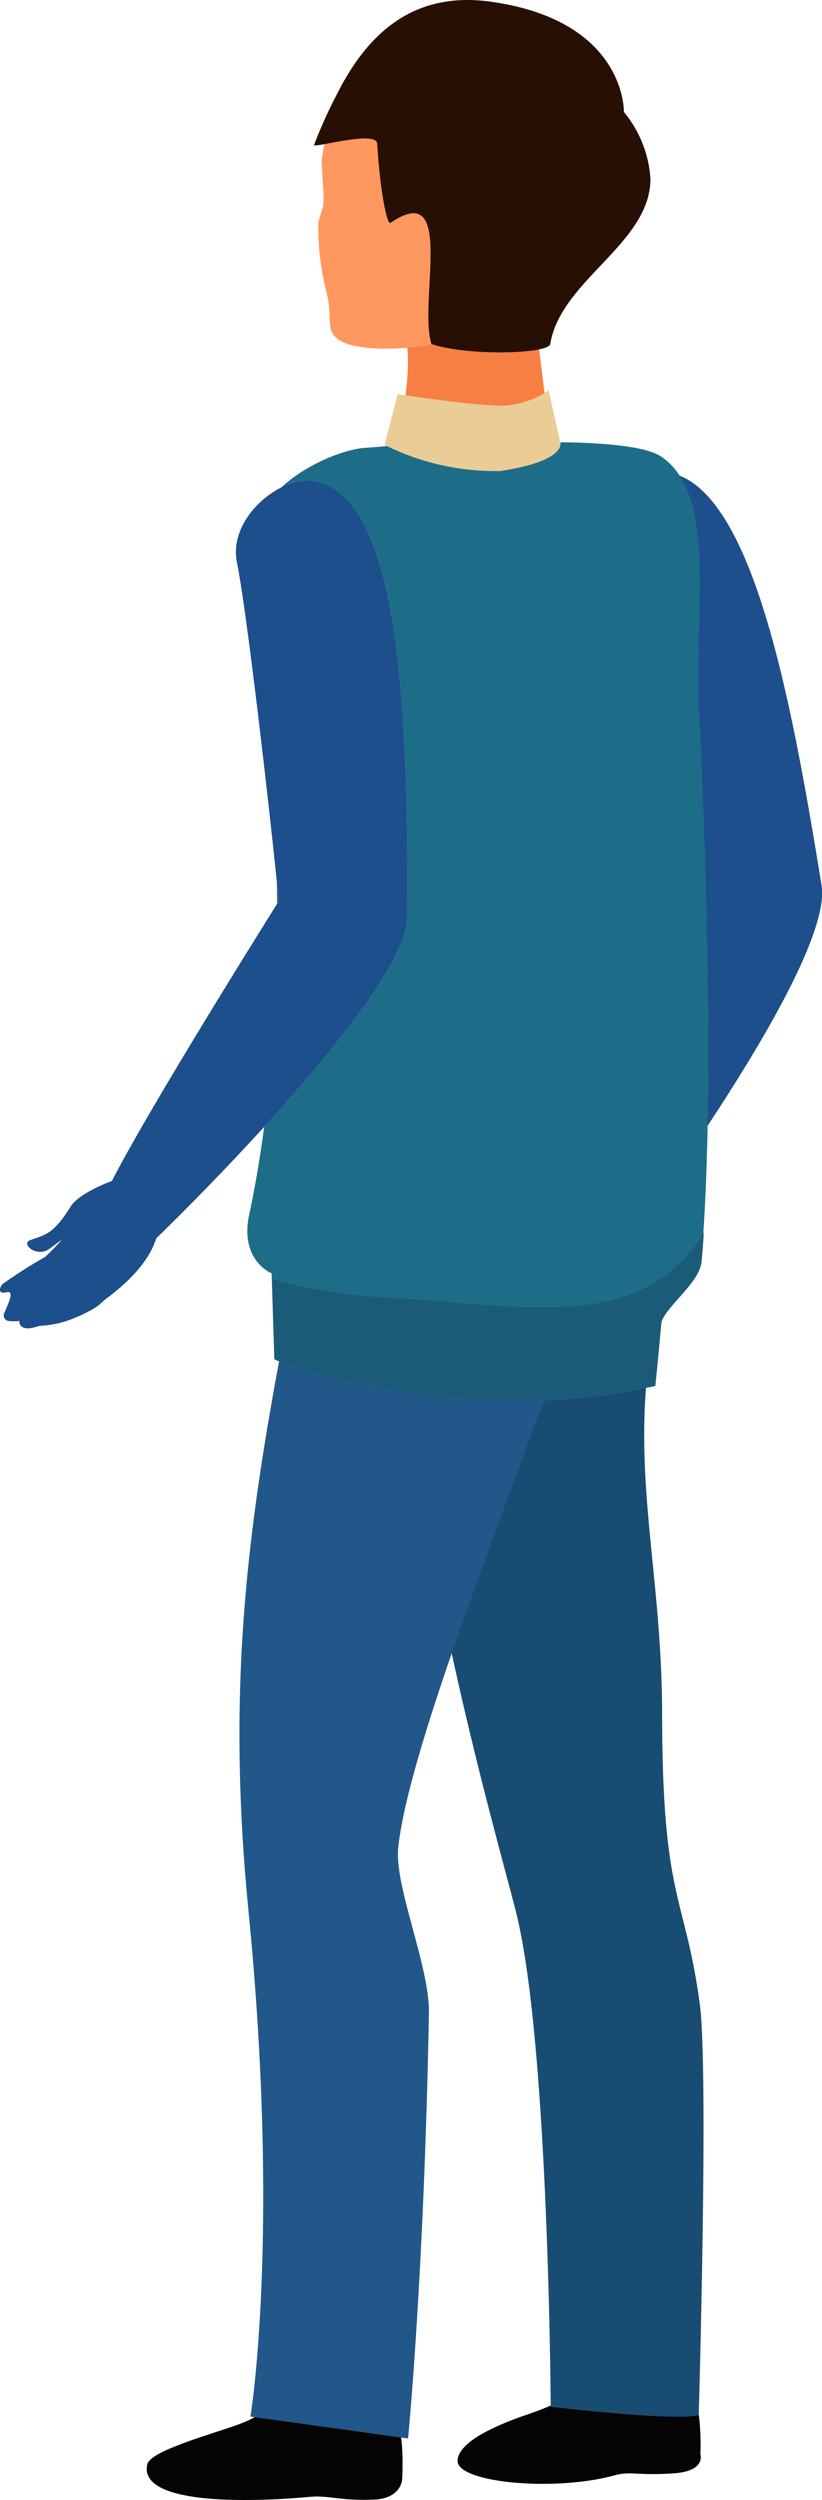 <svg xmlns="http://www.w3.org/2000/svg" viewBox="0 0 54.81 166.56"><defs><style>.cls-1{fill:#f77f43;}.cls-2{fill:#ff985f;}.cls-3{fill:#280f04;}.cls-4{fill:#050505;}.cls-5{fill:#1c4f8c;}.cls-6{fill:#194c72;}.cls-7{fill:#215889;}.cls-8{fill:#1d6d89;}.cls-9{fill:#1b5b77;}.cls-10{fill:#eacc96;}.cls-11{fill:#efe8da;}</style></defs><title>enter guest 1</title><g id="Layer_2" data-name="Layer 2"><g id="_ÎÓÈ_3" data-name="—ÎÓÈ_3"><path class="cls-1" d="M26.32,31.48c.4-.07-.73-.83-.19-1.15.51-1,1.54-6.27.83-8,.05,0,6.58,0,8.87,0l1,8.05c2.22.87.88,1.76,2.22.87a3.61,3.61,0,0,1,4.67.81c1.05,1.34-.52.7-1,2.48a18.51,18.51,0,0,1-1,2.48c-.2.42-.48.79-.69,1.2a.36.36,0,0,0,0,.11c.12.26.26.51.4.76.32.34.68.65,1,1a1.18,1.18,0,0,1,.51.34,3.62,3.62,0,0,1,.87,2.25,4.53,4.53,0,0,1,0,1.47v0s0,0,0,.05a.3.3,0,0,1,0,.1,2.61,2.61,0,0,1-.06.27s0,.09-.05.13,0,0,0,0-.11.29-.18.43a1.47,1.47,0,0,1-.31.41l-.49.68A10.54,10.54,0,0,1,38,49.63a3.33,3.33,0,0,0-.58.33l-.16.2A3.8,3.8,0,0,0,34.52,53a5.35,5.35,0,0,0-.1,1.38c-3.57.56-7.15,1.06-10.74,1.53,0-.13.09-.26.12-.39C24.6,52.65,24.75,31.75,26.32,31.48Z"/><path class="cls-2" d="M39.64,8.52c-1.83-4.29-7.1-5.27-10.31-4-1.71.67-5.84.44-7.17,3.19a15.11,15.11,0,0,0-.71,3c0,.59.17,2.37.12,2.86s-.38,1-.35,1.59a17.51,17.51,0,0,0,.52,4.19c.53,2-.17,2.7,1,3.38,1.39.81,6.46.73,9.33-.92,2.3-1.33,3.7-2.2,4-2.34C41.74,16.57,41.47,12.81,39.64,8.52Z"/><path class="cls-3" d="M43.37,11.92A7.74,7.74,0,0,0,41.6,7.46h0s.16-6-8.69-7.32c-5.24-.81-8.36,2-10.43,6.11-1,1.9-1.54,3.42-1.54,3.42.16.17,4.15-1,4.21-.1.19,3.11.65,5.45.89,5.28,4.37-3,1.84,5.31,2.73,8.07,2.4.81,7.81.67,7.92,0C37.38,18.67,43.37,16.22,43.37,11.92Z"/><path class="cls-4" d="M38.56,159.39c4.26.35,7.32,1.8,7.82.8.36.49.35,2.9.32,3.31,0,0,.4,1.13-1.77,1.28-2.37.17-2.9-.16-3.94.13-4.05,1.12-10.6.49-10.48-1,.09-1.15,2.15-2.16,4.33-2.94A23.38,23.38,0,0,0,38.56,159.39Z"/><path class="cls-4" d="M17.09,160.6c4.44.45,8.92,2.19,9.46,1.17.37.51.3,3,.26,3.46,0,0-.08,1.22-1.86,1.3-2.1.1-3.14-.29-4.19-.19-5.79.52-11.49.22-10.94-2.16.18-.79,3.23-1.7,5.52-2.46C18.06,160.8,17.09,160.6,17.09,160.6Z"/><path class="cls-5" d="M42.84,80.17c-.32-.42-.63-.84-.93-1.27-.56.09-.3.31-.7.31l-.56-.53c-1.41.08-4.46,1.91-4.94,3.06-.88,2.09-1.37,2.12-2.3,2.65-.58.33.63,1.08,1.36.37.1-.09.73-.75.73-.75a12.4,12.4,0,0,1-.91,1.32c-.85.73-1.76,1.42-2.52,2.2-.14.15-.34.81.33.53s.21.8.05,1.44a.37.37,0,0,0,.36.42,2.65,2.65,0,0,0,.74-.11.36.36,0,0,0,.15.31c.35.27.88,0,1.23-.24A6.82,6.82,0,0,0,37.08,89c.23-.12,0,0,.22-.14s.41-.27.6-.41v0l.25-.18a4.48,4.48,0,0,0,.4-.36,5.17,5.17,0,0,0,.42-.51v0c3.46-3.53,2.57-5.54,2.75-5.83a2.35,2.35,0,0,1,1.13-1.35Z"/><path class="cls-5" d="M46.14,59.45c-.42-1.78-5-18.16-6.35-21.83-1.09-2.9,2-6.2,4.18-6.19,6,0,8.73,14.71,10.81,27.55.85,5.28-13.11,23.89-13.11,23.89l-3.59-3.2C39.83,74.3,46.14,59.45,46.14,59.45Z"/><path class="cls-6" d="M34.48,127.69c2.12,8.93,2.24,32.66,2.24,32.66,1.93.21,8.33.92,9.87.56,0,0,.67-22.9.07-27.41-1-7.33-2.49-6.85-2.51-19.19,0-11.83-3.13-18.68.74-31-2.65,3-15.72-1.3-18.28,1.81a.32.32,0,0,0,0,.19C27.18,102.43,33.47,123.47,34.48,127.69Z"/><path class="cls-7" d="M16.7,161s2-12.08-.13-33.67c-1.81-18.47.62-30.45,5-51.21l10.87-7.79,3.67.79,8,4s1.44,7.51.81,10.2c-1,4.37-6.73,4.36-9.45,12.08-2.34,6.63-8.27,21.48-8.92,27.72-.26,2.54,2.11,7.92,2.05,11-.32,17.5-1.39,28.34-1.39,28.34Z"/><path class="cls-8" d="M43.68,92.34a41.27,41.27,0,0,1-12.24.87c-8.75-.52-13.15-2.65-13.15-2.65l-.18-5.73S16,84,16.6,81c4.22-19.67,0-44,0-44,0-4.86,6.1-7.17,7.9-7.17l2.75-.23.89-2.5a8.79,8.79,0,0,0,3.92,1.31,9.47,9.47,0,0,0,4.16-.61l.4,1.67s5.88-.11,7.44.93c3.81,2.54,2.23,10.39,2.55,16.77.36,7.17,1.12,26.05.13,37-.12,1.36-2.58,3.05-2.68,4.11C43.84,90.76,43.68,92.34,43.68,92.34Z"/><path class="cls-9" d="M38.44,87c-4,.33-8.28-.31-12.29-.53a37.4,37.4,0,0,1-8-1.23l.16,5.3s4.4,2.13,13.15,2.65a41.27,41.27,0,0,0,12.24-.87s.16-1.58.4-4.16c.1-1.06,2.56-2.75,2.68-4.11.06-.62.11-1.27.15-1.94C45.28,84.9,42.51,86.68,38.44,87Z"/><path class="cls-10" d="M37.38,29.57,36.58,26a5.76,5.76,0,0,1-3.87,1c-2.11-.11-6.19-.74-6.19-.74l-.88,3.38a16.45,16.45,0,0,0,7.75,1.74C35.83,31,37.32,30.38,37.38,29.57Z"/><path class="cls-2" d="M12,80c-.25-.46-.49-.93-.71-1.4-.57,0-.35.25-.74.19l-.47-.61C8.68,78,5.38,79.32,4.72,80.37,3.52,82.3,3,82.25,2,82.63c-.62.23.44,1.17,1.28.58l.85-.63A12.44,12.44,0,0,1,3,83.75,32.16,32.16,0,0,0,.21,85.52c-.17.12-.47.74.24.57.56-.13.07.82-.18,1.43A.36.36,0,0,0,.55,88a2.69,2.69,0,0,0,.75,0,.36.36,0,0,0,.1.33c.3.32.88.1,1.25,0a6.75,6.75,0,0,0,2.26-.5c.25-.08,0,0,.24-.1s.45-.2.66-.31h0l.27-.14c.16-.09.31-.19.46-.29l.5-.44v0c4-2.94,3.42-5.06,3.64-5.32A2.39,2.39,0,0,1,12,80Z"/><path class="cls-11" d="M18.58,60.05c-.13-1.83-2-18.73-2.78-22.57-.61-3,2.93-5.81,5.12-5.44C26.81,33,27.18,48,27.18,61c0,5.36-16.76,21.5-16.76,21.5l-3-3.74C10,73.69,18.58,60.05,18.58,60.05Z"/><path class="cls-5" d="M12,80c-.25-.46-.49-.93-.71-1.4-.57,0-.35.25-.74.19l-.47-.61C8.68,78,5.38,79.32,4.72,80.37,3.52,82.3,3,82.25,2,82.63c-.62.23.44,1.17,1.28.58l.85-.63A12.44,12.44,0,0,1,3,83.75,32.16,32.16,0,0,0,.21,85.52c-.17.12-.47.74.24.57.56-.13.07.82-.18,1.43A.36.36,0,0,0,.55,88a2.69,2.69,0,0,0,.75,0,.36.36,0,0,0,.1.33c.3.32.88.1,1.25,0a6.75,6.75,0,0,0,2.26-.5c.25-.08,0,0,.24-.1s.45-.2.66-.31h0l.27-.14c.16-.09.31-.19.46-.29l.5-.44v0c4-2.94,3.42-5.06,3.64-5.32A2.39,2.39,0,0,1,12,80Z"/><path class="cls-5" d="M18.58,60.05c-.13-1.83-2-18.73-2.78-22.57-.61-3,2.93-5.81,5.12-5.44C26.81,33,27.18,48,27.18,61c0,5.36-16.76,21.5-16.76,21.5l-3-3.74C10,73.69,18.58,60.05,18.58,60.05Z"/></g></g></svg>